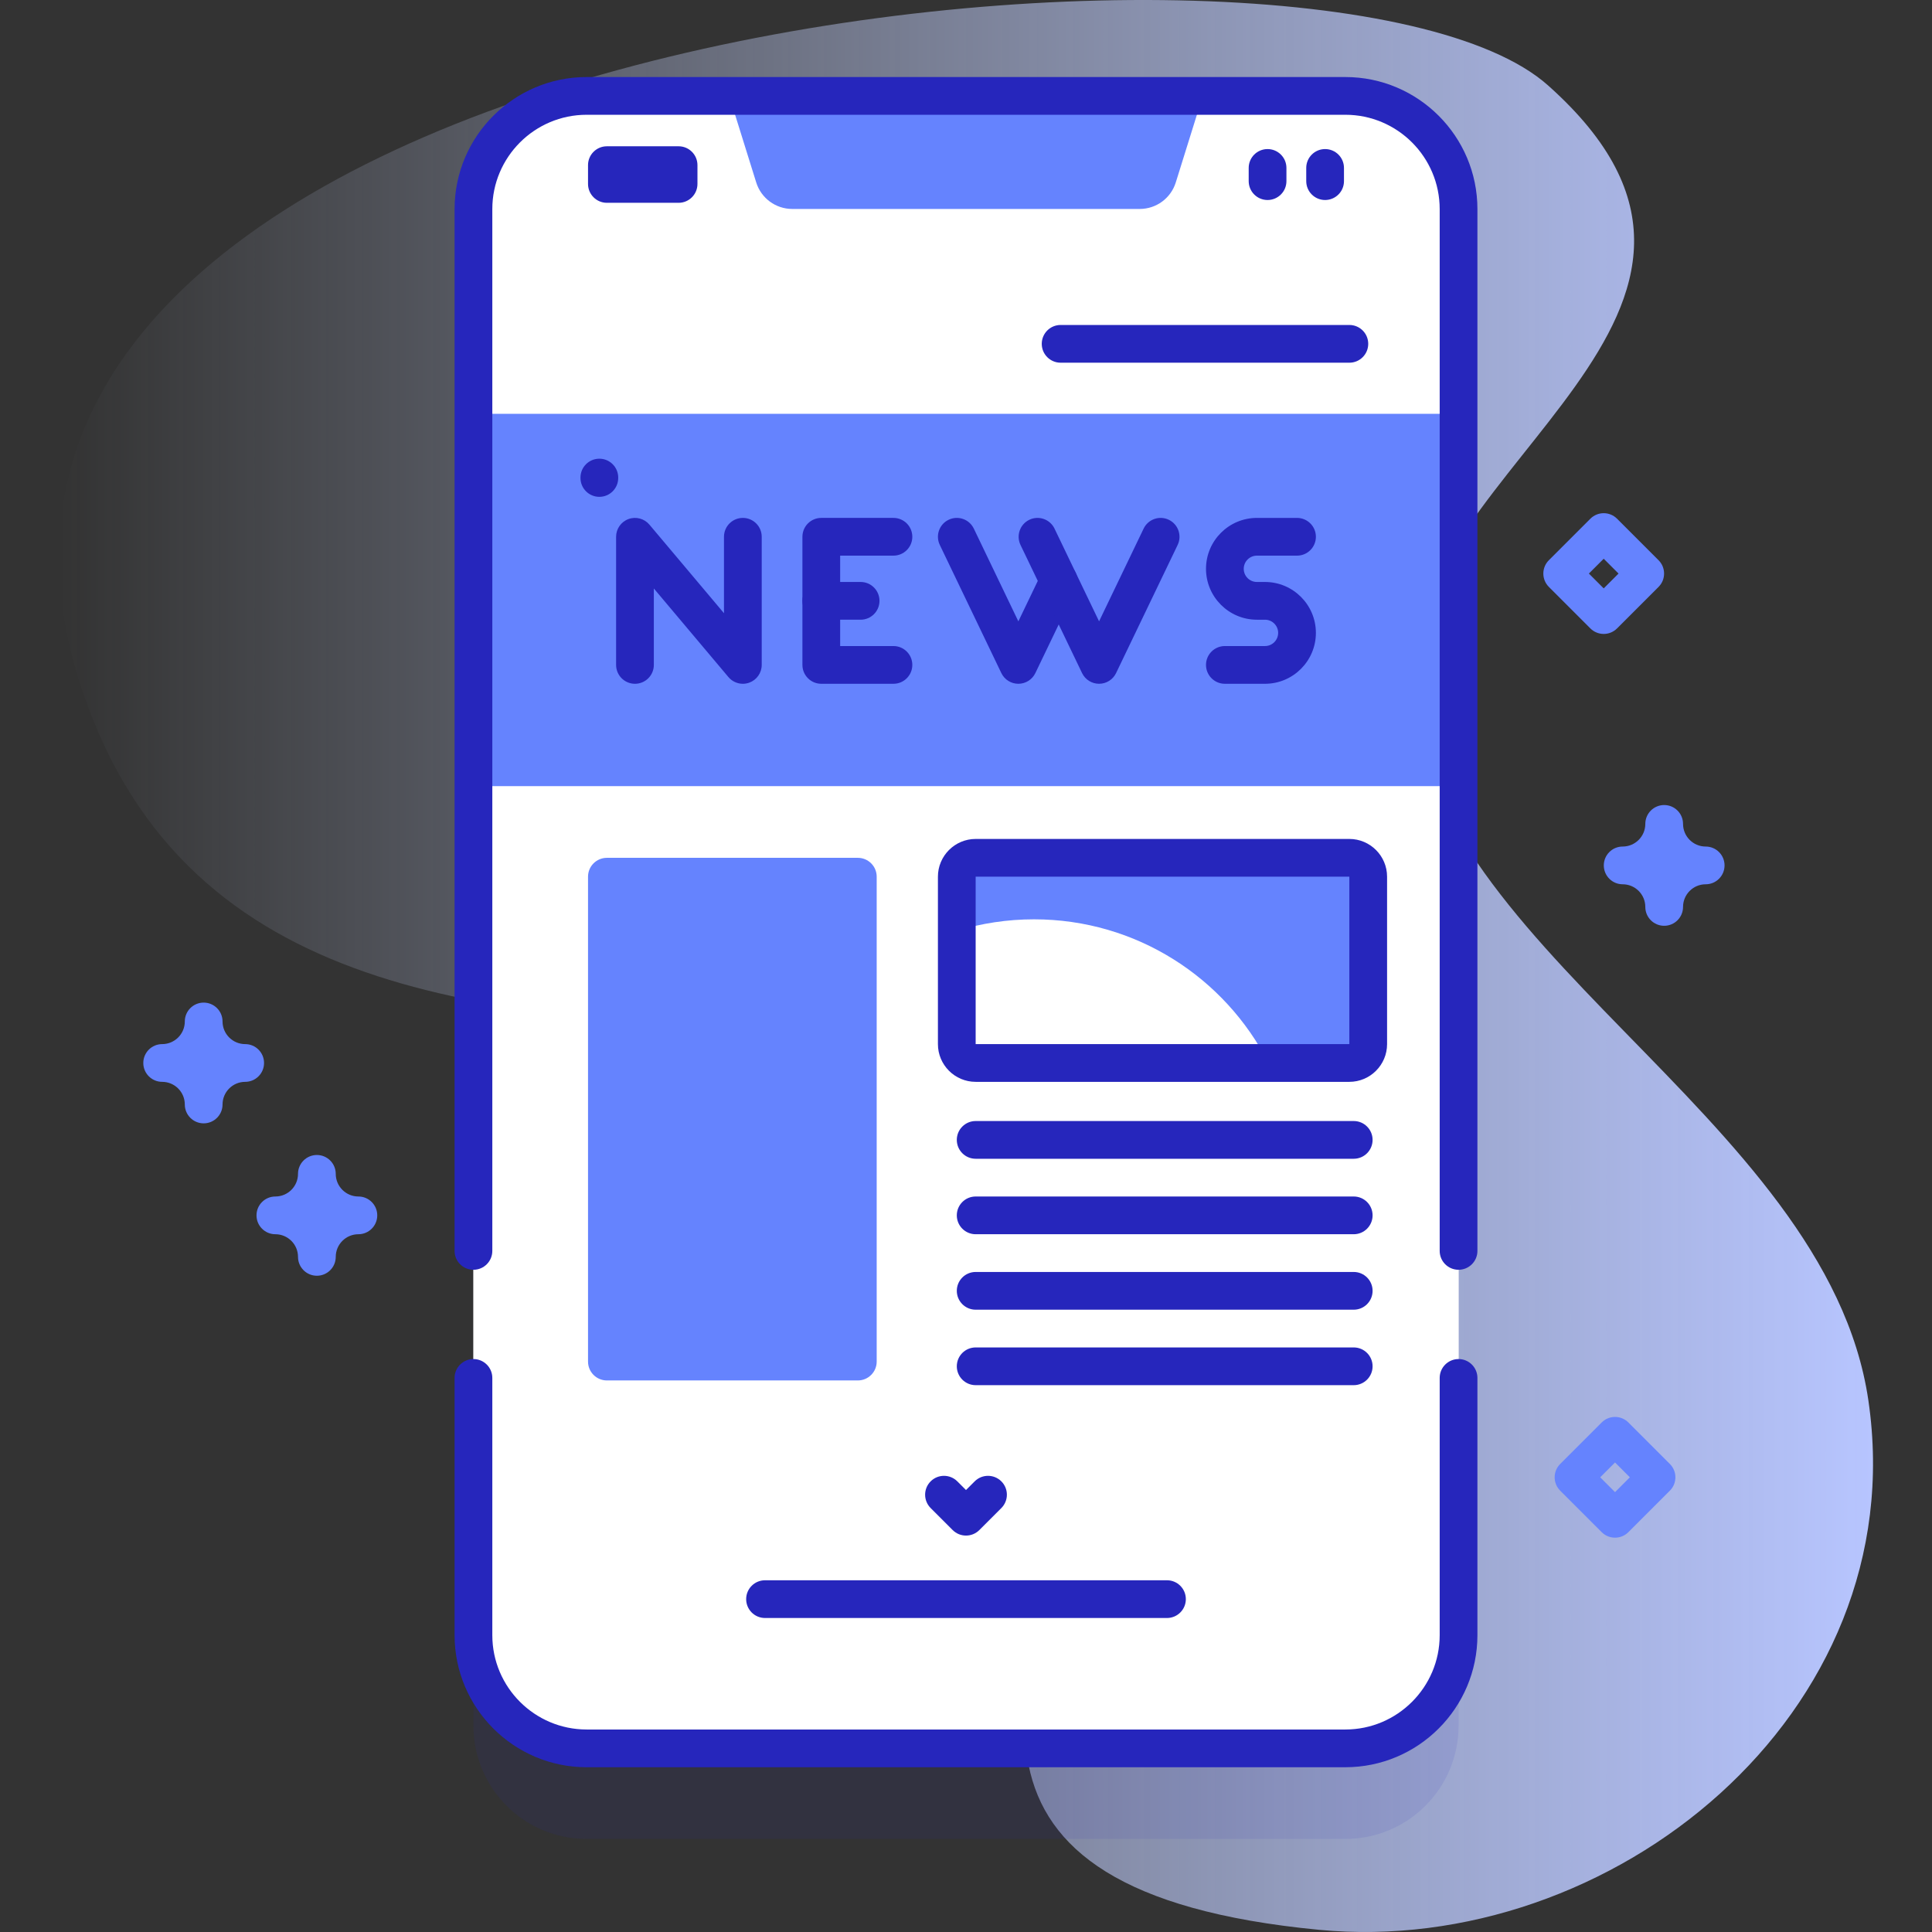 <svg id="Capa_1" enable-background="new 0 0 512 512" height="512" viewBox="0 0 512 512" width="512" xmlns="http://www.w3.org/2000/svg" xmlns:xlink="http://www.w3.org/1999/xlink"><rect x="0" y="0" width="512" height="512" fill="#333333" stroke="none"/><linearGradient id="SVGID_1_" gradientTransform="matrix(1 0 0 -1 0 514)" gradientUnits="userSpaceOnUse" x1="15.629" x2="496.371" y1="258" y2="258"><stop offset="0" stop-color="#d2deff" stop-opacity="0"/><stop offset="1" stop-color="#b7c5ff"/></linearGradient><g><g><path d="m20.722 179.563c26.255 85.007 107.775 89.005 182.131 93.553 244.867 14.978-63.002 218.186 146.697 238.304 77.136 7.4 157.788-56.956 145.59-140.291-11.107-75.879-121.152-121.073-121.207-191.979-.043-55.945 103.86-96.409 36.272-156.553-60.249-53.612-442.871-15.888-389.483 156.966z" fill="url(#SVGID_1_)"/></g><g><g><g><g><g enable-background="new" opacity=".1"><path d="m386.53 79.415v377.92c0 16.57-13.43 30-30 30h-201.06c-16.57 0-30-13.43-30-30v-377.92c0-16.57 13.43-30 30-30h201.06c16.57 0 30 13.43 30 30z" fill="#2626bc"/></g><g><path d="m386.53 55.416v377.92c0 16.57-13.43 30-30 30h-201.06c-16.57 0-30-13.43-30-30v-377.92c0-16.57 13.43-30 30-30h201.06c16.57 0 30 13.429 30 30z" fill="#fff"/></g><g><path d="m125.47 188.333v245.002c0 16.57 13.43 30 30 30h201.06c16.57 0 30-13.43 30-30v-245.002z" fill="#fff"/></g><g><path d="m125.47 109.667h261.06v98.667h-261.06z" fill="#6583fe"/></g><g><path d="m311.593 48.354 7.157-22.939h-125.5l7.157 22.939c1.303 4.177 5.171 7.021 9.546 7.021h92.093c4.376 0 8.244-2.844 9.547-7.021z" fill="#6583fe"/></g><g><g><path d="m309.26 428.787h-106.52c-2.762 0-5-2.239-5-5s2.238-5 5-5h106.52c2.762 0 5 2.239 5 5s-2.239 5-5 5z" fill="#2626bc"/></g></g><g><g><path d="m357.595 96.12h-76.52c-2.762 0-5-2.239-5-5s2.238-5 5-5h76.52c2.762 0 5 2.239 5 5 0 2.762-2.238 5-5 5z" fill="#2626bc"/></g></g><g><g><path d="m179.833 53.746h-19c-2.761 0-5-2.239-5-5v-4.98c0-2.761 2.239-5 5-5h19c2.762 0 5 2.239 5 5v4.98c0 2.761-2.238 5-5 5z" fill="#2626bc"/></g><g><g><g><path d="m335.917 53.005c-2.761 0-5-2.239-5-5v-3.5c0-2.761 2.239-5 5-5s5 2.239 5 5v3.5c0 2.762-2.239 5-5 5z" fill="#2626bc"/></g></g><g><g><path d="m351.167 53.005c-2.761 0-5-2.239-5-5v-3.5c0-2.761 2.239-5 5-5s5 2.239 5 5v3.5c0 2.762-2.239 5-5 5z" fill="#2626bc"/></g></g></g></g><g><g><g><path d="m256 406.944c-1.279 0-2.56-.488-3.535-1.464l-5.834-5.833c-1.953-1.953-1.953-5.118-.001-7.071 1.953-1.953 5.118-1.953 7.071 0l2.299 2.298 2.299-2.298c1.951-1.952 5.118-1.953 7.071 0 1.952 1.953 1.952 5.118-.001 7.071l-5.834 5.833c-.975.976-2.256 1.464-3.535 1.464z" fill="#2626bc"/></g></g></g></g></g><g><g><g><path d="m196.865 181.21c-1.447 0-2.857-.629-3.826-1.78l-19.766-23.477v20.257c0 2.761-2.239 5-5 5s-5-2.239-5-5v-33.96c0-2.101 1.313-3.977 3.286-4.697 1.974-.718 4.186-.13 5.538 1.477l19.766 23.477v-20.255c0-2.761 2.239-5 5-5s5 2.239 5 5v33.957c0 2.101-1.313 3.977-3.286 4.697-.559.204-1.138.303-1.712.304z" fill="#2626bc"/></g></g><g><g><path d="m236.773 181.209h-19.123c-2.761 0-5-2.239-5-5v-33.959c0-2.761 2.239-5 5-5h19.123c2.761 0 5 2.239 5 5s-2.239 5-5 5h-14.123v23.959h14.123c2.761 0 5 2.239 5 5s-2.239 5-5 5z" fill="#2626bc"/></g></g><g><g><path d="m335.236 181.209h-10.634c-2.762 0-5-2.239-5-5s2.238-5 5-5h10.634c1.924 0 3.489-1.565 3.489-3.49 0-1.924-1.565-3.49-3.489-3.49h-2.143c-7.439 0-13.49-6.051-13.49-13.489s6.052-13.49 13.49-13.49h10.633c2.762 0 5 2.239 5 5s-2.238 5-5 5h-10.633c-1.925 0-3.49 1.565-3.49 3.49 0 1.924 1.565 3.489 3.49 3.489h2.143c7.439 0 13.489 6.052 13.489 13.49.001 7.439-6.05 13.49-13.489 13.49z" fill="#2626bc"/></g></g><g><g><g><path d="m269.871 181.209s0 0-.001 0c-1.922-.001-3.674-1.103-4.506-2.836l-16.309-33.959c-1.195-2.489-.147-5.476 2.343-6.672 2.488-1.194 5.475-.147 6.671 2.343l11.804 24.578 6.19-12.881c1.197-2.488 4.183-3.539 6.673-2.34 2.489 1.196 3.537 4.184 2.341 6.672l-10.699 22.261c-.833 1.732-2.585 2.834-4.507 2.834z" fill="#2626bc"/></g><g><path d="m291.265 181.206c-1.922 0-3.675-1.102-4.507-2.835l-16.314-33.954c-1.196-2.489-.147-5.477 2.342-6.672 2.492-1.196 5.477-.146 6.672 2.341l11.807 24.574 11.807-24.574c1.196-2.488 4.182-3.538 6.672-2.341 2.489 1.196 3.538 4.183 2.342 6.672l-16.314 33.954c-.832 1.733-2.585 2.835-4.507 2.835z" fill="#2626bc"/></g></g><g><path d="m228.073 164.229h-10.423c-2.761 0-5-2.239-5-5s2.239-5 5-5h10.423c2.761 0 5 2.239 5 5s-2.239 5-5 5z" fill="#2626bc"/></g></g></g><g><g><path d="m227.333 365.833h-66.5c-2.761 0-5-2.239-5-5v-128.5c0-2.761 2.239-5 5-5h66.5c2.762 0 5 2.239 5 5v128.5c0 2.762-2.238 5-5 5z" fill="#6583fe"/></g><g><path d="m362.59 232.33v44.37c0 2.76-2.23 5-5 5h-99.03c-2.76 0-5-2.24-5-5v-44.37c0-2.76 2.24-5 5-5h99.03c2.77 0 5 2.24 5 5z" fill="#6583fe"/></g><g><g><path d="m358.75 307.084h-100.187c-2.762 0-5-2.239-5-5s2.238-5 5-5h100.187c2.762 0 5 2.239 5 5s-2.238 5-5 5z" fill="#2626bc"/></g></g><g><g><path d="m358.75 327.084h-100.187c-2.762 0-5-2.239-5-5s2.238-5 5-5h100.187c2.762 0 5 2.239 5 5s-2.238 5-5 5z" fill="#2626bc"/></g></g><g><g><path d="m358.75 347.084h-100.187c-2.762 0-5-2.239-5-5s2.238-5 5-5h100.187c2.762 0 5 2.239 5 5s-2.238 5-5 5z" fill="#2626bc"/></g></g><g><g><path d="m358.75 367.084h-100.187c-2.762 0-5-2.239-5-5s2.238-5 5-5h100.187c2.762 0 5 2.239 5 5s-2.238 5-5 5z" fill="#2626bc"/></g></g></g><g><path d="m336.16 281.7h-77.6c-2.76 0-5-2.24-5-5v-30.02c6.47-1.98 13.35-3.05 20.47-3.05 27.11 0 50.6 15.47 62.13 38.07z" fill="#fff"/></g><g><path d="m158.834 131.667c-2.761 0-5-2.239-5-5v-.107c0-2.761 2.239-5 5-5s5 2.239 5 5v.107c0 2.761-2.239 5-5 5z" fill="#2626bc"/></g></g><g><g><path d="m425 168c-1.279 0-2.56-.488-3.535-1.464l-11-11c-1.953-1.953-1.953-5.119 0-7.071l11-11c1.951-1.952 5.119-1.952 7.07 0l11 11c1.953 1.953 1.953 5.119 0 7.071l-11 11c-.975.976-2.256 1.464-3.535 1.464zm-3.929-16 3.929 3.929 3.929-3.929-3.929-3.929z" fill="#6583fe"/></g><g><path d="m428 407.501c-1.279 0-2.56-.488-3.535-1.464l-11-11c-1.953-1.953-1.953-5.119 0-7.071l11-11c1.951-1.952 5.119-1.952 7.07 0l11 11c1.953 1.953 1.953 5.119 0 7.071l-11 11c-.975.976-2.256 1.464-3.535 1.464zm-3.929-16 3.929 3.929 3.929-3.929-3.929-3.929z" fill="#6583fe"/></g><g><path d="m53.976 297.7c-2.761 0-5-2.239-5-5 0-3.309-2.691-6-6-6-2.761 0-5-2.239-5-5s2.239-5 5-5c3.309 0 6-2.692 6-6 0-2.761 2.239-5 5-5s5 2.239 5 5c0 3.309 2.691 6 6 6 2.761 0 5 2.239 5 5s-2.239 5-5 5c-3.309 0-6 2.691-6 6 0 2.761-2.239 5-5 5z" fill="#6583fe"/></g><g><path d="m83.976 338.085c-2.761 0-5-2.239-5-5 0-3.309-2.691-6-6-6-2.761 0-5-2.239-5-5s2.239-5 5-5c3.309 0 6-2.691 6-6 0-2.761 2.239-5 5-5s5 2.239 5 5c0 3.309 2.691 6 6 6 2.761 0 5 2.239 5 5s-2.239 5-5 5c-3.309 0-6 2.691-6 6 0 2.761-2.239 5-5 5z" fill="#6583fe"/></g><g><path d="m441.024 245.343c-2.762 0-5-2.239-5-5 0-3.309-2.691-6-6-6-2.762 0-5-2.239-5-5s2.238-5 5-5c3.309 0 6-2.691 6-6 0-2.761 2.238-5 5-5s5 2.239 5 5c0 3.309 2.691 6 6 6 2.762 0 5 2.239 5 5s-2.238 5-5 5c-3.309 0-6 2.691-6 6 0 2.761-2.238 5-5 5z" fill="#6583fe"/></g></g></g><g><path d="m125.469 336.503c2.761 0 5-2.239 5-5v-276.088c0-13.785 11.215-25 25-25h201.063c13.785 0 25 11.215 25 25v276.088c0 2.761 2.238 5 5 5s5-2.239 5-5v-276.088c0-19.299-15.701-35-35-35h-201.063c-19.299 0-35 15.701-35 35v276.088c0 2.761 2.239 5 5 5z" fill="#2626bc"/></g><g><path d="m155.469 468.336h201.063c19.299 0 35-15.701 35-35v-68.173c0-2.761-2.238-5-5-5s-5 2.239-5 5v68.173c0 13.785-11.215 25-25 25h-201.063c-13.785 0-25-11.215-25-25v-68.173c0-2.761-2.239-5-5-5s-5 2.239-5 5v68.173c0 19.3 15.701 35 35 35z" fill="#2626bc"/></g><g><path d="m357.59 286.7h-99.03c-5.514 0-10-4.486-10-10v-44.37c0-5.514 4.486-10 10-10h99.03c5.514 0 10 4.486 10 10v44.37c0 5.514-4.486 10-10 10zm0-54.378-99.03.008.001 44.37h99.029z" fill="#2626bc"/></g></g></svg>